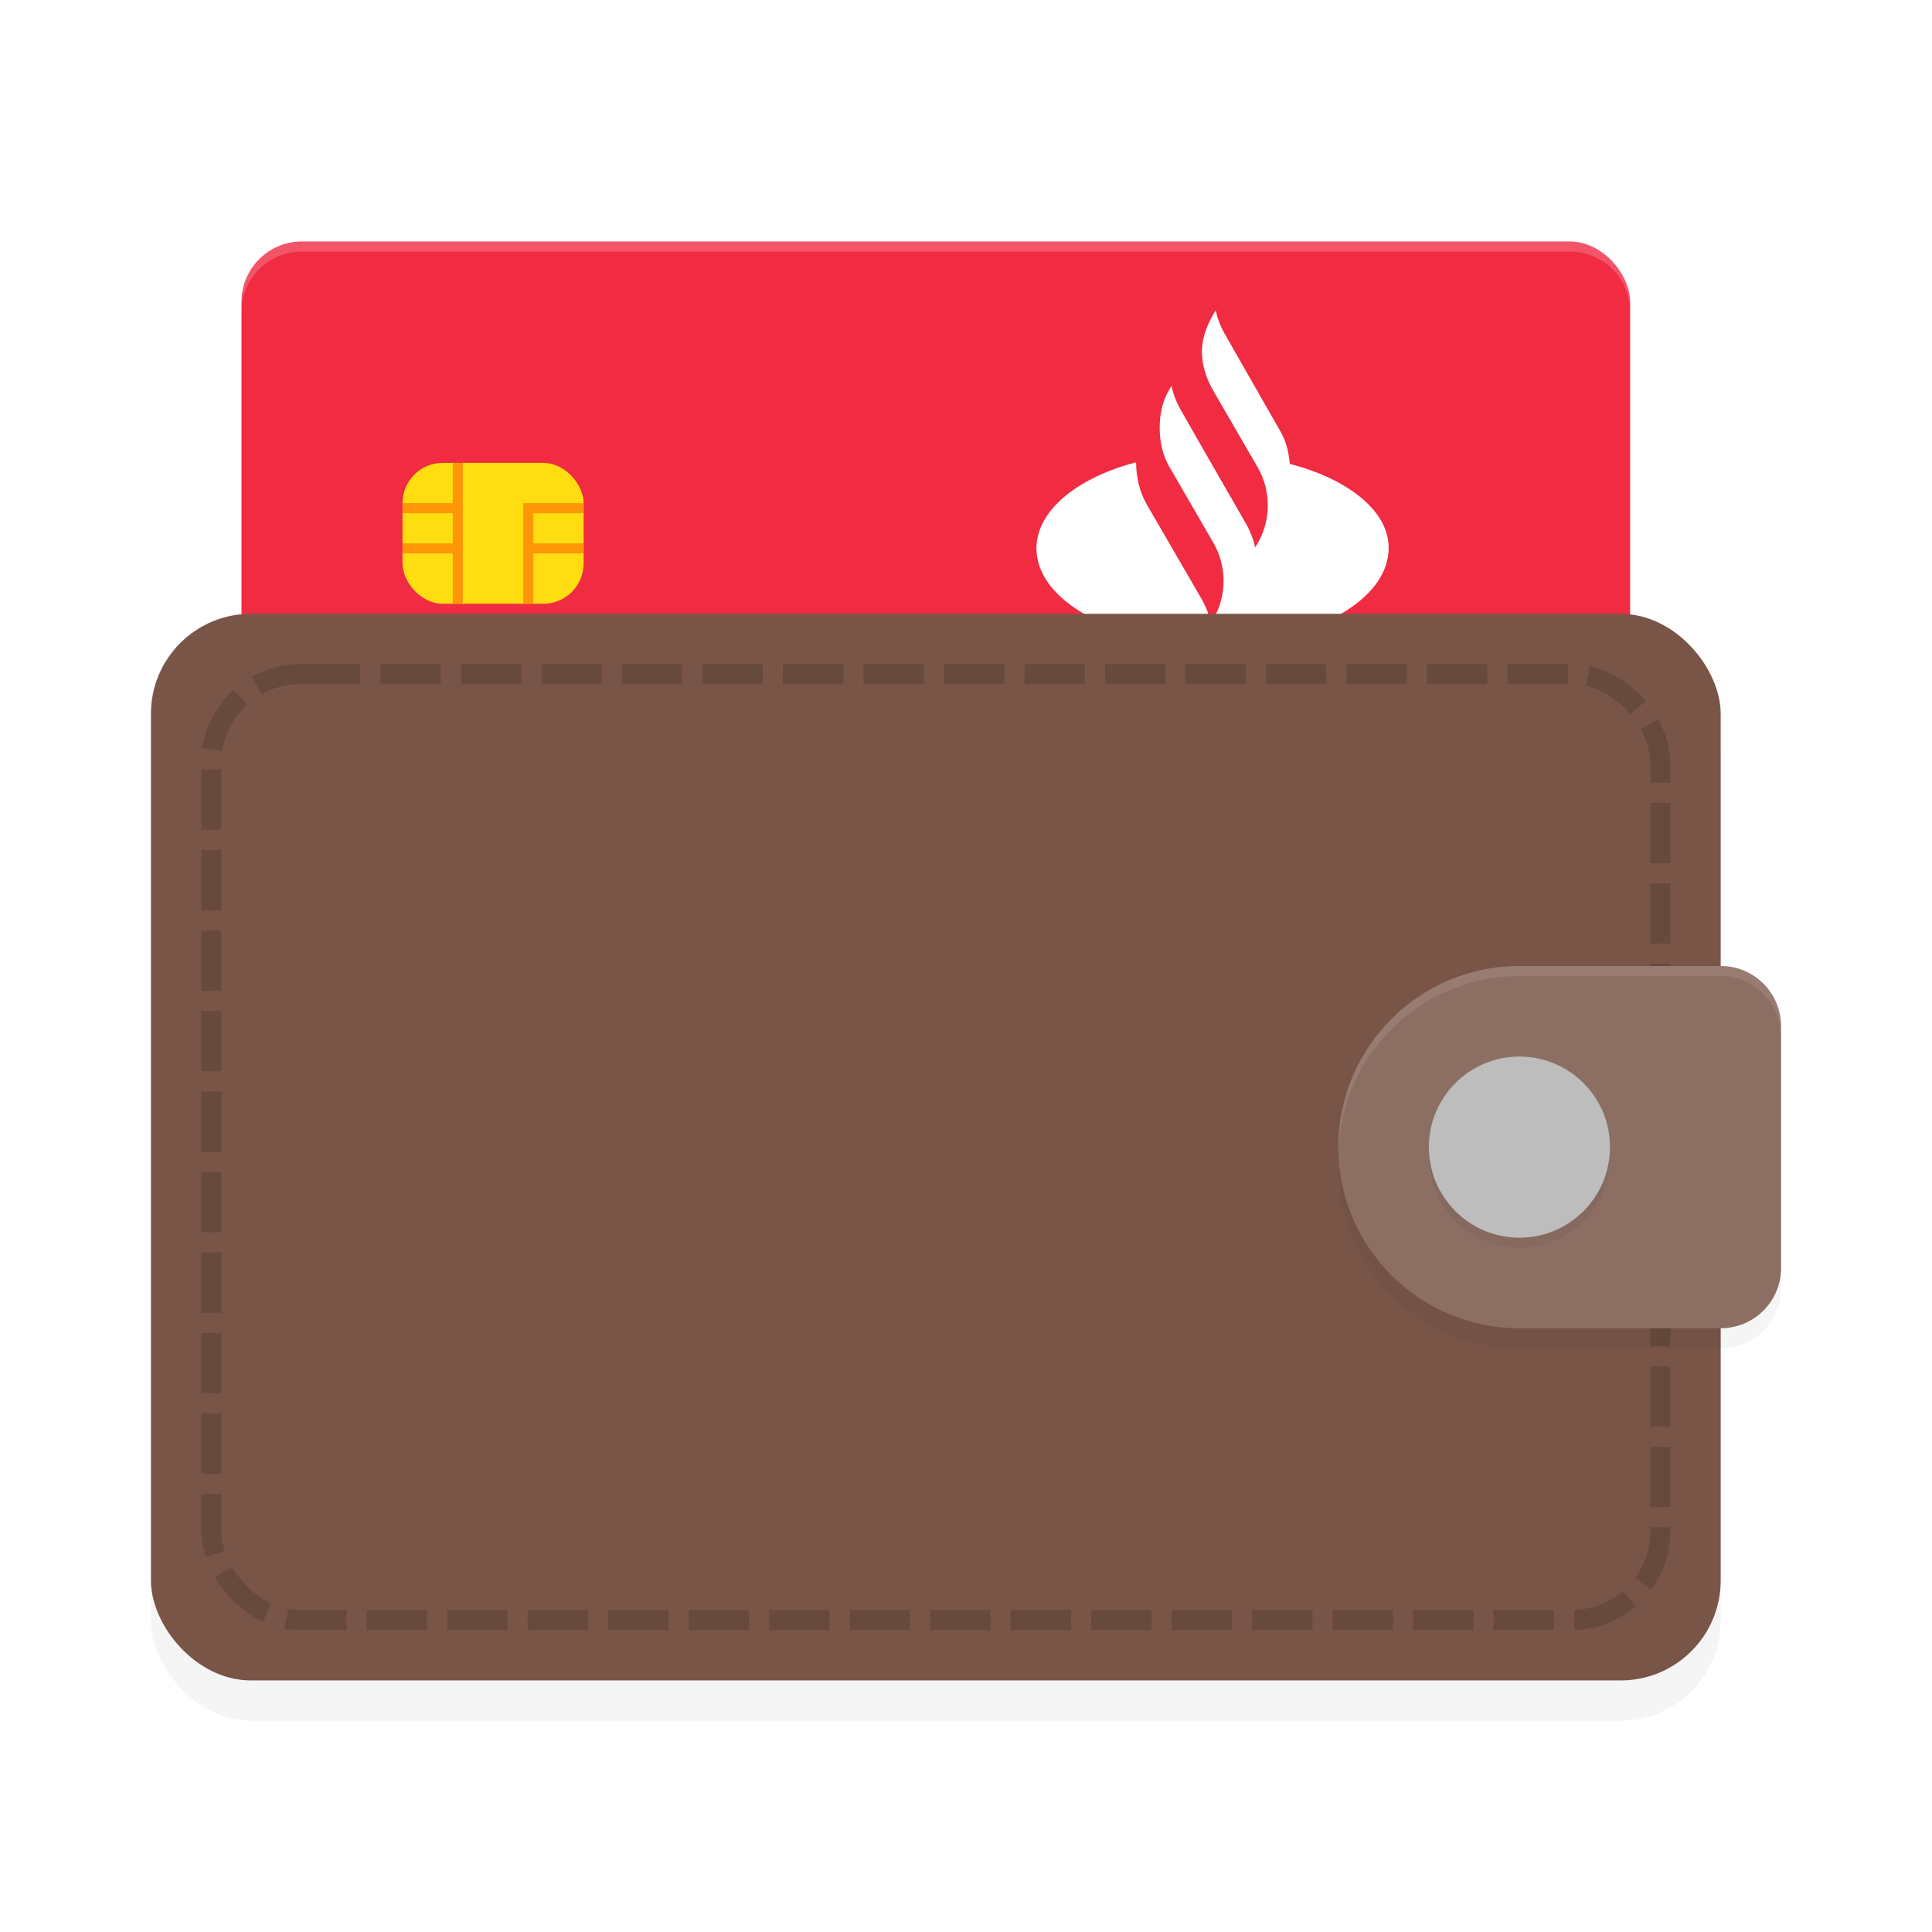<?xml version='1.0' encoding='utf-8'?>
<svg xmlns="http://www.w3.org/2000/svg" width="192" height="192" version="1" id="svg28">
  <defs>
    <filter style="color-interpolation-filters:sRGB" id="filter28712" x="-0.04" y="-0.059" width="1.081" height="1.119">
      <feGaussianBlur stdDeviation="2.62"/>
    </filter>
    <filter style="color-interpolation-filters:sRGB" id="filter29510" x="-0.098" y="-0.12" width="1.196" height="1.24">
      <feGaussianBlur stdDeviation="1.8"/>
    </filter>
    <filter style="color-interpolation-filters:sRGB" id="filter29593" x="-0.108" y="-0.108" width="1.216" height="1.216">
      <feGaussianBlur stdDeviation="0.81"/>
    </filter>
  </defs>
  <rect style="fill:#f02b42" width="138" height="88" x="24" y="24" ry="6"/>
  <path d="m 128.17,46.101 c -0.08,-1.199 -0.4,-2.397 -1.039,-3.436 l -5.434,-9.509 c -0.4,-0.719 -0.719,-1.518 -0.879,-2.317 l -0.24,0.4 c -0.627,1.069 -1.081,2.275 -1.129,3.491 -0.056,1.419 0.398,2.852 1.129,4.1 l 4.395,7.591 c 1.358,2.317 1.358,5.274 0,7.591 l -0.24,0.4 c -0.16,-0.799 -0.479,-1.598 -0.879,-2.317 l -3.995,-6.952 -2.557,-4.475 c -0.4,-0.719 -0.719,-1.518 -0.879,-2.317 l -0.24,0.4 c -0.691,1.179 -0.947,2.503 -0.934,3.835 0.012,1.285 0.267,2.578 0.934,3.756 v 0 l 4.395,7.591 c 1.358,2.317 1.358,5.274 0,7.591 l -0.24,0.4 c -0.16,-0.799 -0.479,-1.598 -0.879,-2.317 l -5.514,-9.509 c -0.719,-1.278 -1.039,-2.717 -1.039,-4.155 C 107.075,47.459 103,50.736 103,54.491 103,59.765 110.831,64 120.499,64 c 9.669,0 17.499,-4.235 17.499,-9.509 0.08,-3.596 -3.915,-6.872 -9.828,-8.39 z" style="fill:#ffffff"/>
  <rect style="fill:#ffdd11" width="18" height="14" x="40" y="46" ry="4"/>
  <path style="fill:#ff9608" d="m 45,46 v 4 h -5 v 1 h 5 v 3 h -5 v 1 h 5 V 60 h 1 V 46 Z m 7,4 V 60 h 1 v -5 h 5 v -1 h -5 v -3 h 5 v -1 h -5 z"/>
  <rect style="fill:#fbc0c7" width="23" height="8" x="39" y="73"/>
  <rect style="fill:#fbc0c7" width="23" height="8" x="69" y="73"/>
  <rect style="fill:#fbc0c7" width="23" height="8" x="97" y="73"/>
  <rect style="fill:#fbc0c7" width="23" height="8" x="126" y="73"/>
  <ellipse style="fill:#fdde01" cx="142" cy="95.165" rx="9" ry="8.835"/>
  <rect style="fill:#f895a1" width="18" height="6" x="48" y="88"/>
  <rect style="fill:#f895a1" width="18" height="6" x="84" y="88"/>
  <rect style="fill:#f6808e" width="30" height="4" x="39" y="102"/>
  <rect style="fill:#f6808e" width="20" height="4" x="75" y="102"/>
  <ellipse style="fill:#ca0101" cx="130" cy="95.165" rx="9" ry="8.835"/>
  <path style="opacity:0.2;fill:#ffffff" d="m 30,24 c -3.324,0 -6,2.676 -6,6 v 1 c 0,-3.324 2.676,-6 6,-6 h 126 c 3.324,0 6,2.676 6,6 v -1 c 0,-3.324 -2.676,-6 -6,-6 z"/>
  <rect style="filter:url(#filter28712);opacity:0.2;fill:#000000" width="156" height="106" x="15" y="65" ry="9.934"/>
  <rect style="fill:#795548" width="156" height="106" x="15" y="61" ry="9.934"/>
  <rect style="fill:none;stroke:#684a3d;stroke-width:2;stroke-dasharray:6, 2;stroke-dashoffset:0" width="144" height="94" x="21" y="67" ry="8.809"/>
  <path style="filter:url(#filter29510);opacity:0.2;fill:#000000" d="m 151,98 c -9.941,0 -18,8.059 -18,18 0,9.941 8.059,18 18,18 H 153.32 171 c 3.324,0 6,-2.676 6,-6 v -24 c 0,-3.324 -2.676,-6 -6,-6 h -17.68 z"/>
  <path style="fill:#8d6e63" d="m 151,96 c -9.941,0 -18,8.059 -18,18 0,9.941 8.059,18 18,18 H 153.32 171 c 3.324,0 6,-2.676 6,-6 v -24 c 0,-3.324 -2.676,-6 -6,-6 h -17.68 z"/>
  <circle style="filter:url(#filter29593);opacity:0.2;fill:#000000" cx="151" cy="115" r="9"/>
  <circle style="fill:#bdbdbd" cx="151" cy="114" r="9"/>
  <path style="opacity:0.1;fill:#ffffff" d="M 151 96 C 141.059 96 133 104.059 133 114 C 133 114.168 133.007 114.333 133.012 114.5 C 133.277 104.791 141.227 97 151 97 L 153.32 97 L 171 97 C 174.324 97 177 99.676 177 103 L 177 102 C 177 98.676 174.324 96 171 96 L 153.32 96 L 151 96 z "/>
</svg>
